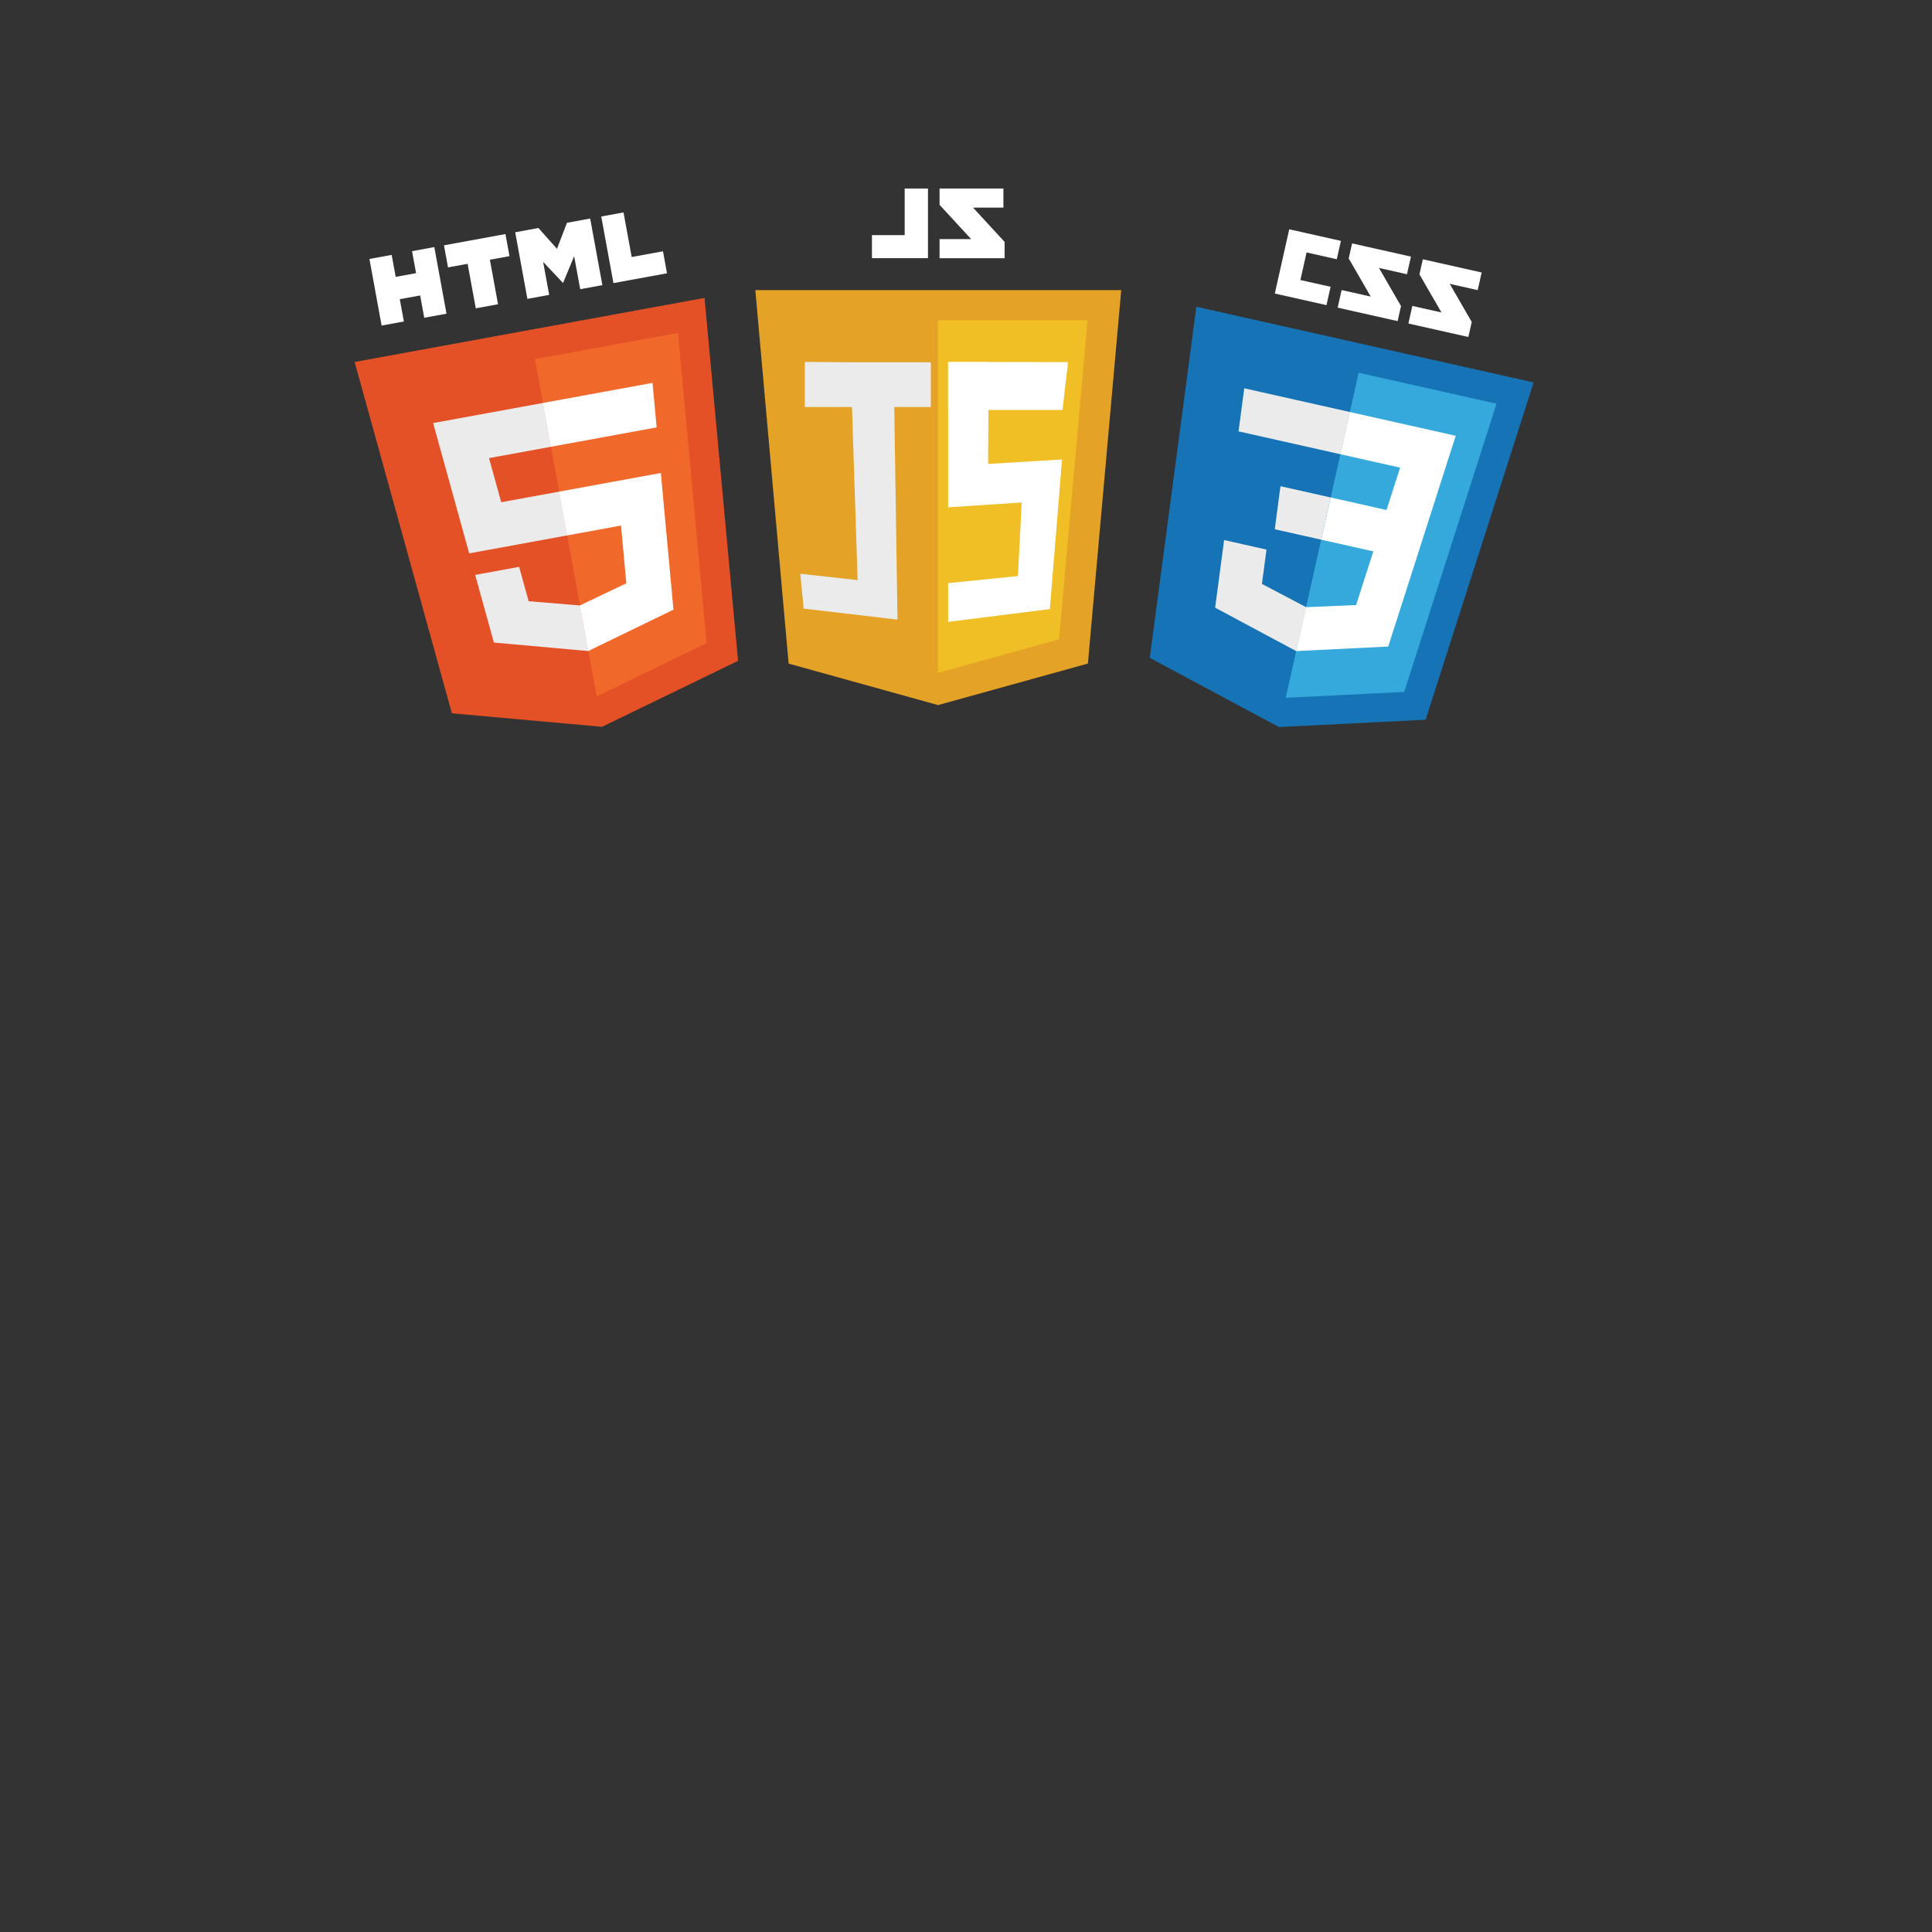 <svg xmlns="http://www.w3.org/2000/svg" xmlns:xlink="http://www.w3.org/1999/xlink" version="1.1" x="0px" y="0px" viewBox="0 0 1350 1350" enable-background="new 0 0 1000 1000" xml:space="preserve">
   <rect x="0" y="0" width="1350" height="1350" fill="#333333" stroke="none"/>
   <style>
    @-webkit-keyframes float1 {
      0% {transform: translate(0, 0) rotate(0);}
      20% {transform: translate(-5px, 0) rotate(3deg);}
      80% {transform: translate(5px, -5px) rotate(-3deg);}
      100% {transform: translate(0, 0) rotate(0deg);}
    }

    @keyframes float1 {
      0% {transform: translate(0, 0) rotate(0);}
      20% {transform: translate(-5px, 0) rotate(3deg);}
      80% {transform: translate(5px, -5px) rotate(-3deg);}
      100% {transform: translate(0, 0) rotate(0deg);}
    }

    @-webkit-keyframes float2 {
      0% {transform: translate(0, 0) rotate(0deg);}
      20% {transform: translate(5px, 0) rotate(1deg);}
      60% {transform: translate(3px, 3px) rotate(4deg);}
      80% {transform: translate(3px, 2px) rotate(2deg);}
      100% {transform: translate(0, 0) rotate(0deg);}
    }

    @keyframes float2 {
      0% {transform: translate(0, 0) rotate(0deg);}
      20% {transform: translate(5px, 0) rotate(1deg);}
      60% {transform: translate(3px, 3px) rotate(4deg);}
      80% {transform: translate(3px, 2px) rotate(2deg);}
      100% {transform: translate(0, 0) rotate(0deg);}
    }

    @-webkit-keyframes float3 {
      0% {transform: translate(0, 0) rotate(0deg);}
      20% {transform: translate(2px, -3px) rotate(-1deg);}
      60% {transform: translate(5px, -5px) rotate(1deg);}
      100% {transform: translate(0, 0) rotate(0deg);}
    }

    @keyframes float3 {
      0% {transform: translate(0, 0) rotate(0deg);}
      20% {transform: translate(2px, -3px) rotate(-1deg);}
      60% {transform: translate(5px, -5px) rotate(1deg);}
      100% {transform: translate(0, 0) rotate(0deg);}
    }

    .icon {
      transform: translate(0, 0) rotate(0);
      transform-origin: center bottom;
    }

    #html5 {
      -webkit-animation: float1 5s infinite;
      animation: float1 5s infinite;
    }

    #js {
      -webkit-animation: float2 5s infinite;
      animation: float2 5s infinite;
    }

    #css3 {
      -webkit-animation: float3 5s infinite;
      animation: float3 5s infinite;    
    }
   </style>
  
  <g id="html5" class="icon">
    <g>
      <polygon fill="#E45126" points="315.765,498.428 247.809,252.942 492.297,208.165 515.724,461.764 420.687,507.858    "/>
      <polygon fill="#F1682B" points="416.95,486.614 493.745,449.368 473.727,232.655 373.79,250.958    "/>
      <polygon fill="#EBEBEB" points="390.742,343.517 350.241,350.935 341.703,320.105 385.002,312.175 379.396,281.566      379.29,281.586 302.646,295.623 304.884,303.701 327.854,386.667 396.348,374.123    "/>
      <polygon fill="#EBEBEB" points="405.3,423.006 405.174,423.069 369.4,420.106 362.749,396.096 346.186,399.129 332.024,401.723      345.114,448.995 410.999,454.917 411.133,454.852    "/>
      <g>
        <path fill="#FFFFFF" d="M258.134,180.955l15.555-2.849l2.814,15.367l14.229-2.606l-2.814-15.367l15.555-2.849l8.523,46.538      l-15.554,2.849l-2.854-15.583l-14.229,2.606l2.854,15.583l-15.556,2.849L258.134,180.955L258.134,180.955z"/>
        <path fill="#FFFFFF" d="M326.753,184.339l-13.693,2.508l-2.827-15.432l42.948-7.866l2.827,15.432l-13.699,2.509l5.697,31.105      l-15.554,2.849L326.753,184.339L326.753,184.339z"/>
        <path fill="#FFFFFF" d="M359.998,162.299l16.219-2.97l12.971,14.525l6.973-18.178l16.225-2.972l8.523,46.538l-15.49,2.837      l-4.225-23.066l-7.673,18.506l-0.268,0.049l-13.738-14.584l4.225,23.066l-15.22,2.788L359.998,162.299L359.998,162.299z"/>
        <path fill="#FFFFFF" d="M420.127,151.286l15.558-2.849l5.706,31.154l21.874-4.006l2.817,15.382l-37.433,6.855L420.127,151.286      L420.127,151.286z"/>
      </g>
      <polygon fill="#FFFFFF" points="390.636,343.537 396.242,374.143 433.932,367.239 437.648,407.584 405.199,423.052      411.032,454.897 470.594,426.014 470.107,420.759 462.542,338.862 461.782,330.506 453.536,332.017    "/>
      <polygon fill="#FFFFFF" points="379.29,281.586 382.771,300.596 384.882,312.119 384.896,312.194 458.729,298.672      458.729,298.672 458.828,298.654 458.182,291.662 456.734,275.89 455.963,267.543    "/>
    </g>
  </g>
  <g id="js" class="icon">
    <g>
      <polygon fill="#E4A227" points="551.063,463.696 527.794,202.713 783.473,202.713 760.181,463.655 655.477,492.682   "/>
      <polygon fill="#F0BF26" points="655.418,470.171 740.023,446.717 759.93,223.731 655.418,223.731   "/>
      <g>
        <polygon fill="#FFFFFF" points="701.135,145.07 679.913,145.07 701.983,169.018 701.983,180.416 656.526,180.416       656.526,167.069 678.591,167.069 656.526,143.123 656.526,131.707 701.135,131.707    "/>
        <path fill="#FFFFFF" d="M648.43,131.729v48.666h-39.147v-16.086h22.875v-32.58h16.27H648.43z"/>
      </g>
      <polygon fill="#EBEBEB" points="627.125,432.963 624.888,284.395 650.423,284.395 650.423,253.146 595.949,253.146      562.371,252.885 562.371,284.395 595.321,284.395 599.272,405.365 559.219,400.908 561.555,425.273   "/>
      <polyline fill="#FFFFFF" points="742.45,286.455 746.318,253.029 662.51,252.885 662.51,286.455 683.848,286.455 742.45,286.455        "/>
      <polygon fill="#FFFFFF" points="662.51,253.032 662.51,354.519 713.942,351.111 711.29,402.521 662.51,407.463 662.51,434.542      733.576,425.615 742.124,321.06 690.446,324.181 690.876,253.032   "/>
      <path fill="#FFFFFF" d="M722.251,268.093"/>
    </g>    
  </g>
  <g id="css3" class="icon">
    <g>
      <polygon fill="#FFFFFF" points="1032.557,202.724 1012.997,198.332 1028.384,224.971 1026.024,235.477 984.126,226.069      986.888,213.77 1007.227,218.336 991.844,191.697 994.206,181.175 1035.322,190.406    "/>
      <polygon fill="#FFFFFF" points="983.138,191.628 963.577,187.236 978.962,213.875 976.604,224.38 934.706,214.973      937.468,202.673 957.808,207.24 942.424,180.601 944.786,170.079 985.903,179.311    "/>
      <polygon fill="#FFFFFF" points="934.088,181.14 912.982,176.401 908.657,195.664 929.763,200.402 926.886,213.217 890.78,205.11      900.86,160.216 936.966,168.322    "/>
    </g>
    <polygon fill="#1673B6" points="803.406,459.694 835.971,214.333 1071.629,267.245 996.159,502.932 893.647,508.019   "/>
    <polygon fill="#35A9DB" points="898.383,487.603 981.218,483.491 1045.71,282.086 949.384,260.458   "/>
    <g>
      <polygon fill="#FFFFFF" points="929.816,347.606 968.855,356.372 978.334,326.767 936.6,317.396 943.224,287.893      943.325,287.916 1017.2,304.503 1014.717,312.26 989.211,391.929 923.192,377.106    "/>
      <polygon fill="#EBEBEB" points="912.791,424.264 912.653,424.271 881.787,408.021 884.97,384.021 869.005,380.437      855.355,377.372 849.089,424.623 905.753,454.968 905.898,454.96    "/>
      <polygon fill="#FFFFFF" points="960.005,384.06 947.579,422.772 912.682,424.267 905.79,454.959 970.035,451.778      971.598,446.894 989.603,390.706    "/>
      <polygon fill="#EBEBEB" points="943.325,287.916 939.211,306.239 936.718,317.346 936.701,317.419 865.533,301.44      865.533,301.44 865.44,301.419 866.337,294.655 868.351,279.396 869.423,271.323    "/>
      <polygon fill="#EBEBEB" points="929.815,347.609 925.701,365.934 923.208,377.038 923.191,377.111 890.845,369.848      890.845,369.848 890.75,369.827 891.647,363.064 893.661,347.807 894.732,339.732    "/>
    </g>
  </g>
  
</svg>
